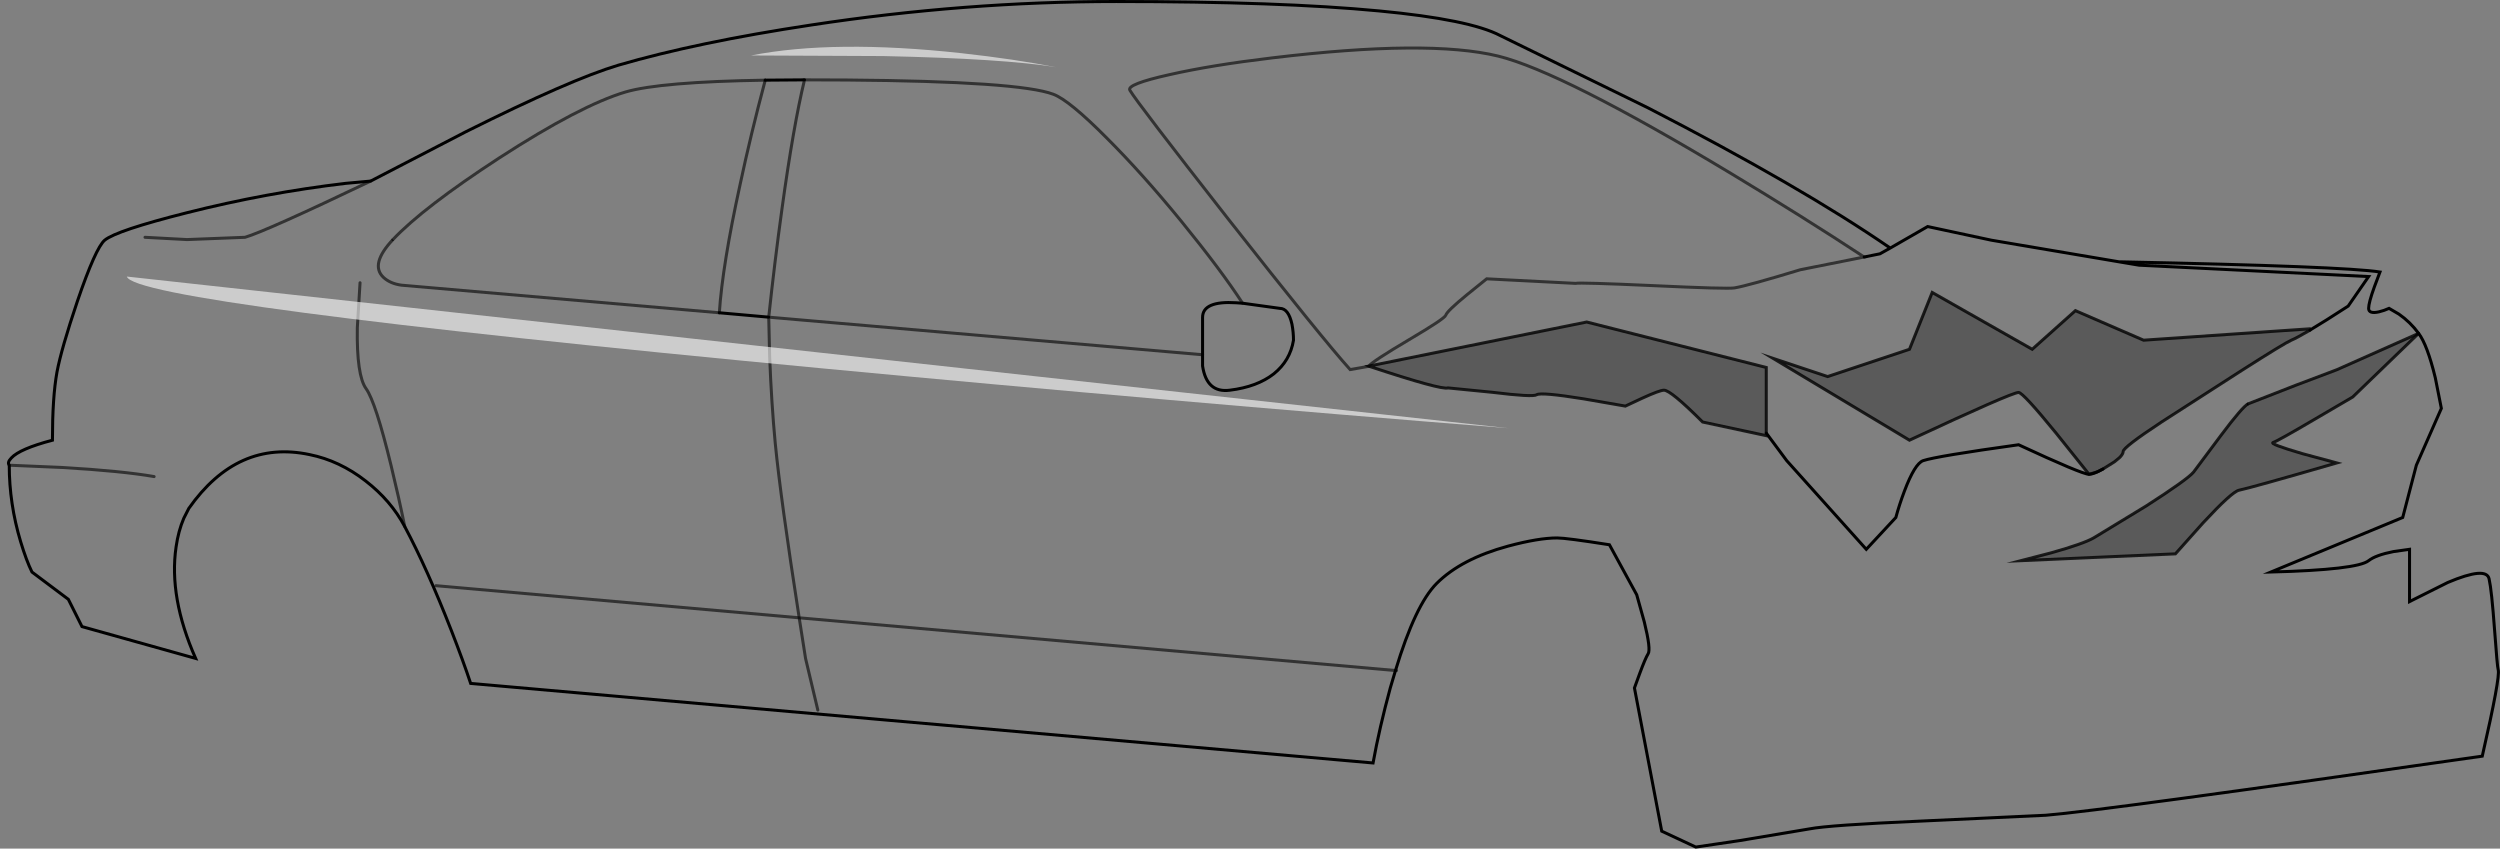 <?xml version="1.0" encoding="UTF-8" standalone="no"?>
<svg xmlns:xlink="http://www.w3.org/1999/xlink" height="280.0px" width="824.9px" xmlns="http://www.w3.org/2000/svg">
  <rect width="100%" height="100%" fill="#808080" stroke="none"/>
  <g transform="matrix(1.0, 0.0, 0.0, 1.0, 413.6, 140.0)">
    <path d="M-291.3 -80.25 L-259.95 -96.5 Q-225.45 -113.75 -209.55 -118.5 -183.65 -126.05 -145.95 -131.75 -95.15 -139.5 -45.3 -139.5 8.85 -139.5 41.4 -136.4 71.4 -133.55 81.45 -128.25 L130.2 -104.4 Q180.65 -78.45 210.1 -58.15 L206.7 -56.25 201.5 -55.2 206.7 -56.25 210.1 -58.15 222.45 -65.25 243.45 -60.75 285.65 -53.6 286.3 -53.6 Q360.0 -52.1 371.7 -50.25 L369.85 -45.35 Q367.95 -40.1 367.95 -38.25 367.95 -36.35 371.35 -37.1 373.05 -37.5 374.7 -38.25 L377.95 -36.35 Q381.7 -33.75 384.45 -30.0 387.3 -26.25 389.95 -15.35 L391.95 -5.25 383.7 13.5 379.2 30.75 335.7 48.75 Q364.2 48.0 367.95 45.0 370.3 43.15 376.15 42.0 L381.45 41.25 381.45 58.5 394.05 52.2 Q406.8 46.8 407.7 51.0 408.55 54.75 409.5 67.75 410.4 80.1 410.7 81.0 411.45 83.25 405.45 109.5 280.2 127.5 261.45 129.0 L219.7 130.95 Q189.9 132.25 183.45 133.5 L160.5 137.35 145.95 139.5 134.7 134.25 125.7 87.0 127.45 82.2 Q129.3 77.2 130.2 75.75 131.2 74.35 128.95 65.2 L126.45 56.25 117.45 39.75 Q103.2 37.5 100.2 37.5 94.05 37.5 84.0 40.2 68.55 44.4 60.45 52.5 53.4 59.55 46.85 81.25 L-149.9 63.85 46.85 81.25 45.15 86.95 Q41.55 100.15 39.45 111.75 L-258.3 85.5 Q-260.7 78.25 -264.65 68.1 -272.55 47.85 -280.05 33.75 -284.6 25.15 -292.95 18.7 -301.55 12.0 -311.45 10.0 -335.25 4.95 -351.3 27.75 L-352.95 31.0 Q-354.75 35.2 -355.5 40.45 -357.95 57.1 -349.05 77.25 L-386.55 66.75 -391.05 57.75 -403.05 48.75 Q-404.9 45.0 -406.8 38.7 -410.55 26.2 -410.55 13.5 -411.3 12.6 -409.85 11.1 -407.1 8.1 -396.3 5.25 -396.3 -9.0 -394.8 -17.25 -393.35 -24.95 -388.05 -40.65 -382.05 -58.2 -379.05 -60.75 -375.15 -63.95 -351.95 -69.8 -325.85 -76.4 -299.55 -79.5 L-291.3 -80.25 Q-325.8 -63.75 -332.75 -61.7 L-351.9 -60.95 -365.75 -61.7 -351.9 -60.95 -332.75 -61.7 Q-325.8 -63.75 -291.3 -80.25 M201.5 -55.2 Q181.0 -68.65 157.5 -82.8 101.8 -116.3 80.7 -121.5 57.7 -127.1 6.15 -120.9 -13.95 -118.5 -27.8 -115.35 -41.9 -112.2 -40.8 -110.25 -38.45 -106.2 -8.3 -67.7 22.75 -28.2 31.9 -18.05 L38.15 -19.15 Q61.95 -11.25 64.2 -12.0 L78.85 -10.55 Q92.2 -8.9 93.45 -9.75 94.9 -10.65 108.9 -8.4 L122.7 -6.0 128.25 -8.6 Q134.05 -11.25 135.45 -11.25 137.7 -11.25 148.2 -0.75 L169.2 3.75 169.2 2.9 169.2 -18.75 109.95 -33.75 38.05 -19.2 Q39.15 -20.7 51.3 -27.9 63.1 -34.85 63.45 -36.0 63.9 -37.4 70.5 -42.8 L76.95 -48.0 106.2 -46.5 Q107.7 -46.85 131.95 -45.75 156.4 -44.6 158.7 -45.0 163.2 -45.75 180.45 -51.0 L201.5 -55.2 M-3.6 -39.95 L8.7 -38.25 Q11.55 -38.25 12.7 -33.0 13.2 -30.35 13.2 -27.75 12.1 -21.0 6.7 -16.65 1.2 -12.35 -7.8 -11.25 -15.45 -10.25 -16.8 -19.25 L-16.8 -22.95 -16.8 -19.25 Q-15.45 -10.25 -7.8 -11.25 1.2 -12.35 6.7 -16.65 12.1 -21.0 13.2 -27.75 13.2 -30.35 12.7 -33.0 11.55 -38.25 8.7 -38.25 L-3.6 -39.95 Q-10.55 -50.7 -23.9 -67.1 -36.6 -82.65 -48.35 -94.4 -60.8 -106.95 -66.05 -108.9 -77.25 -113.15 -134.15 -113.6 L-148.15 -113.65 Q-151.8 -98.5 -155.55 -71.3 -158.0 -53.6 -159.95 -35.35 L-16.8 -22.95 -16.8 -35.25 Q-16.8 -40.8 -5.7 -40.1 L-3.6 -39.95 M-149.9 63.85 Q-156.05 24.3 -157.8 6.25 -159.05 -6.9 -159.65 -22.4 L-159.95 -35.35 -159.65 -22.4 Q-159.05 -6.9 -157.8 6.25 -156.05 24.3 -149.9 63.85 L-147.8 77.25 -143.75 94.3 -147.8 77.25 -149.9 63.85 -269.75 53.25 -149.9 63.85 M275.7 16.5 Q273.45 16.5 252.45 6.75 225.45 10.5 220.95 12.0 218.2 13.0 214.8 22.0 213.1 26.5 211.95 30.75 L202.2 41.25 175.95 12.0 169.2 2.9 175.95 12.0 202.2 41.25 211.95 30.75 Q213.1 26.5 214.8 22.0 218.2 13.0 220.95 12.0 225.45 10.5 252.45 6.75 273.45 16.5 275.7 16.5 277.2 16.5 280.3 14.75 277.2 16.5 275.7 16.5 L278.4 15.7 280.3 14.75 284.05 12.4 285.65 11.1 286.05 10.7 Q286.95 9.7 286.95 9.0 286.95 7.6 299.7 -0.8 L312.45 -9.0 326.05 -17.75 Q340.15 -26.75 342.45 -27.75 344.15 -28.45 348.15 -30.8 L348.55 -31.05 348.45 -31.5 293.7 -27.75 271.2 -37.5 256.95 -24.75 223.95 -43.5 216.45 -24.75 189.45 -15.75 171.45 -21.75 216.45 5.25 Q250.2 -10.5 252.45 -10.5 253.9 -10.5 264.9 3.0 L275.7 16.5 M285.65 -53.6 L292.2 -52.5 367.95 -48.75 361.2 -39.0 Q353.35 -33.9 348.55 -31.05 353.35 -33.9 361.2 -39.0 L367.95 -48.75 292.2 -52.5 285.65 -53.6 M328.2 -6.75 Q326.35 -5.85 319.2 3.7 L310.2 15.75 Q308.25 18.15 294.55 26.95 L277.2 37.5 Q273.9 39.4 263.25 42.4 L253.2 45.0 304.2 42.75 313.3 32.55 Q322.9 22.2 325.2 21.75 328.95 21.0 357.45 12.75 L346.15 9.7 Q335.05 6.45 336.45 6.0 337.9 5.55 350.4 -1.8 L362.7 -9.0 384.45 -30.0 357.45 -18.0 343.95 -12.9 328.2 -6.75 M-294.8 -46.7 L-295.7 -31.85 Q-295.95 -16.1 -292.8 -11.75 -289.65 -7.35 -284.55 13.65 -282.0 24.15 -280.05 33.75 -282.0 24.15 -284.55 13.65 -289.65 -7.35 -292.8 -11.75 -295.95 -16.1 -295.7 -31.85 L-294.8 -46.7 M-283.95 -60.95 Q-291.6 -52.8 -287.1 -48.5 -284.85 -46.4 -281.1 -45.9 L-176.25 -36.8 Q-175.2 -52.6 -169.4 -79.1 -165.9 -95.55 -161.1 -113.55 -195.8 -113.0 -207.2 -109.65 -222.15 -105.2 -248.85 -87.9 -273.95 -71.55 -283.95 -60.95 M-161.1 -113.55 L-148.15 -113.65 -161.1 -113.55 M-176.25 -36.8 L-159.95 -35.35 -176.25 -36.8 M-362.75 17.25 Q-373.4 15.4 -393.05 14.25 L-410.55 13.5 -393.05 14.25 Q-373.4 15.4 -362.75 17.25" fill="#ffffff" fill-opacity="0.0" fill-rule="evenodd" stroke="none"/>
    <path d="M38.15 -19.15 L38.05 -19.2 109.95 -33.75 169.2 -18.75 169.2 2.9 169.2 3.75 148.2 -0.75 Q137.7 -11.25 135.45 -11.25 134.05 -11.25 128.25 -8.6 L122.7 -6.0 108.9 -8.4 Q94.9 -10.65 93.45 -9.75 92.2 -8.9 78.85 -10.55 L64.2 -12.0 Q61.95 -11.25 38.15 -19.15 M275.7 16.5 L264.9 3.0 Q253.9 -10.5 252.45 -10.5 250.2 -10.5 216.45 5.25 L171.45 -21.75 189.45 -15.75 216.45 -24.75 223.95 -43.5 256.95 -24.75 271.2 -37.5 293.7 -27.75 348.45 -31.5 348.55 -31.05 348.15 -30.8 Q344.15 -28.45 342.45 -27.75 340.15 -26.75 326.05 -17.75 L312.45 -9.0 299.7 -0.8 Q286.95 7.6 286.95 9.0 286.95 9.7 286.05 10.7 L285.65 11.1 284.05 12.4 280.3 14.75 278.4 15.7 275.7 16.5 M384.45 -30.0 L362.7 -9.0 350.4 -1.8 Q337.9 5.55 336.45 6.0 335.05 6.45 346.15 9.7 L357.45 12.75 Q328.95 21.0 325.2 21.75 322.9 22.2 313.3 32.55 L304.2 42.75 253.2 45.0 263.25 42.4 Q273.9 39.4 277.2 37.5 L294.55 26.95 Q308.25 18.15 310.2 15.75 L319.2 3.7 Q326.35 -5.85 328.2 -6.75 L343.95 -12.9 357.45 -18.0 384.45 -30.0" fill="#000000" fill-opacity="0.298" fill-rule="evenodd" stroke="none"/>
    <path d="M210.1 -58.15 Q180.65 -78.45 130.2 -104.4 L81.45 -128.25 Q71.4 -133.55 41.4 -136.4 8.85 -139.5 -45.3 -139.5 -95.15 -139.5 -145.95 -131.75 -183.65 -126.05 -209.55 -118.5 -225.45 -113.75 -259.95 -96.5 L-291.3 -80.25 -299.55 -79.5 Q-325.85 -76.4 -351.95 -69.8 -375.15 -63.95 -379.05 -60.75 -382.05 -58.2 -388.05 -40.65 -393.35 -24.95 -394.8 -17.25 -396.3 -9.0 -396.3 5.25 -407.1 8.1 -409.85 11.1 -411.3 12.6 -410.55 13.5 -410.55 26.2 -406.8 38.7 -404.9 45.0 -403.05 48.75 L-391.05 57.75 -386.55 66.75 -349.05 77.25 Q-357.95 57.1 -355.5 40.45 -354.75 35.2 -352.95 31.0 L-351.3 27.75 Q-335.25 4.95 -311.45 10.0 -301.55 12.0 -292.95 18.7 -284.6 25.15 -280.05 33.75 -272.55 47.85 -264.65 68.1 -260.7 78.25 -258.3 85.5 L39.45 111.75 Q41.55 100.15 45.15 86.95 L46.85 81.25 Q53.4 59.55 60.45 52.5 68.55 44.4 84.0 40.2 94.05 37.5 100.2 37.5 103.2 37.5 117.45 39.75 L126.45 56.25 128.95 65.2 Q131.2 74.35 130.2 75.75 129.3 77.2 127.45 82.2 L125.7 87.0 134.7 134.25 145.95 139.5 160.5 137.35 183.45 133.5 Q189.9 132.25 219.7 130.95 L261.45 129.0 Q280.2 127.5 405.45 109.5 411.45 83.25 410.7 81.0 410.4 80.1 409.5 67.75 408.55 54.75 407.7 51.0 406.8 46.8 394.05 52.2 L381.45 58.5 381.45 41.25 376.15 42.0 Q370.3 43.15 367.95 45.0 364.2 48.0 335.7 48.75 L379.2 30.75 383.7 13.5 391.95 -5.25 389.95 -15.35 Q387.3 -26.25 384.45 -30.0 381.7 -33.75 377.95 -36.35 L374.7 -38.25 Q373.05 -37.5 371.35 -37.1 367.95 -36.35 367.95 -38.25 367.95 -40.1 369.85 -45.35 L371.7 -50.25 Q360.0 -52.1 286.3 -53.6 L285.65 -53.6 243.45 -60.75 222.45 -65.25 210.1 -58.15 206.7 -56.25 201.5 -55.2 M-16.8 -22.95 L-16.8 -19.25 Q-15.45 -10.25 -7.8 -11.25 1.2 -12.35 6.7 -16.65 12.1 -21.0 13.2 -27.75 13.2 -30.35 12.7 -33.0 11.55 -38.25 8.7 -38.25 L-3.6 -39.95 -5.7 -40.1 Q-16.8 -40.8 -16.8 -35.25 L-16.8 -22.95 M169.2 2.9 L175.95 12.0 202.2 41.25 211.95 30.75 Q213.1 26.5 214.8 22.0 218.2 13.0 220.95 12.0 225.45 10.5 252.45 6.75 273.45 16.5 275.7 16.5 277.2 16.5 280.3 14.75 M348.55 -31.05 Q353.35 -33.9 361.2 -39.0 L367.95 -48.75 292.2 -52.5 285.65 -53.6 M-148.15 -113.65 L-161.1 -113.55 M-159.95 -35.35 L-176.25 -36.8" fill="none" stroke="#000000" stroke-linecap="round" stroke-linejoin="miter-clip" stroke-miterlimit="10.0" stroke-width="1.0"/>
    <path d="M-291.3 -80.25 Q-325.8 -63.75 -332.75 -61.7 L-351.9 -60.95 -365.75 -61.7 M46.85 81.25 L47.2 81.25 M-280.05 33.75 Q-282.0 24.15 -284.55 13.65 -289.65 -7.35 -292.8 -11.75 -295.95 -16.1 -295.7 -31.85 L-294.8 -46.7 M-161.1 -113.55 Q-195.8 -113.0 -207.2 -109.65 -222.15 -105.2 -248.85 -87.9 -273.95 -71.55 -283.95 -60.95 M-149.9 63.85 L-147.8 77.25 -143.75 94.3 M-149.9 63.85 L-269.75 53.25 M-410.55 13.5 L-393.05 14.25 Q-373.4 15.4 -362.75 17.25" fill="none" stroke="#000000" stroke-linecap="round" stroke-linejoin="miter-clip" stroke-miterlimit="10.0" stroke-opacity="0.6" stroke-width="1.0"/>
    <path d="M38.15 -19.15 L31.9 -18.05 Q22.75 -28.2 -8.3 -67.7 -38.45 -106.2 -40.8 -110.25 -41.9 -112.2 -27.8 -115.35 -13.95 -118.5 6.15 -120.9 57.7 -127.1 80.7 -121.5 101.8 -116.3 157.5 -82.8 181.0 -68.65 201.5 -55.2 L180.45 -51.0 Q163.2 -45.75 158.7 -45.0 156.4 -44.6 131.95 -45.75 107.7 -46.85 106.2 -46.5 L76.95 -48.0 70.5 -42.8 Q63.9 -37.4 63.45 -36.0 63.1 -34.85 51.3 -27.9 39.15 -20.7 38.05 -19.2 M-16.8 -22.95 L-159.95 -35.35 -159.65 -22.4 Q-159.05 -6.9 -157.8 6.25 -156.05 24.3 -149.9 63.85 L46.85 81.25 M-176.25 -36.8 Q-175.2 -52.6 -169.4 -79.1 -165.9 -95.55 -161.1 -113.55 M-3.6 -39.95 Q-10.55 -50.7 -23.9 -67.1 -36.6 -82.65 -48.35 -94.4 -60.8 -106.95 -66.05 -108.9 -77.25 -113.15 -134.15 -113.6 L-148.15 -113.65 Q-151.8 -98.5 -155.55 -71.3 -158.0 -53.6 -159.95 -35.35" fill="none" stroke="#000000" stroke-linecap="round" stroke-linejoin="miter-clip" stroke-miterlimit="10.0" stroke-opacity="0.6" stroke-width="1.0"/>
    <path d="M38.15 -19.15 L38.05 -19.2 109.95 -33.75 169.2 -18.75 169.2 2.9 169.2 3.75 148.2 -0.75 Q137.7 -11.25 135.45 -11.25 134.05 -11.25 128.25 -8.6 L122.7 -6.0 108.9 -8.4 Q94.9 -10.65 93.45 -9.75 92.2 -8.9 78.85 -10.55 L64.2 -12.0 Q61.95 -11.25 38.15 -19.15 M275.7 16.5 L264.9 3.0 Q253.9 -10.5 252.45 -10.5 250.2 -10.5 216.45 5.25 L171.45 -21.75 189.45 -15.75 216.45 -24.75 223.95 -43.5 256.95 -24.75 271.2 -37.5 293.7 -27.75 348.45 -31.5 348.55 -31.05 348.15 -30.8 Q344.15 -28.45 342.45 -27.75 340.15 -26.75 326.05 -17.75 L312.45 -9.0 299.7 -0.8 Q286.95 7.6 286.95 9.0 286.95 9.7 286.05 10.7 L285.65 11.1 284.05 12.4 280.3 14.75 278.4 15.7 275.7 16.5" fill="none" stroke="#000000" stroke-linecap="round" stroke-linejoin="miter-clip" stroke-miterlimit="10.0" stroke-opacity="0.8" stroke-width="1.0"/>
    <path d="M328.2 -6.75 Q326.35 -5.85 319.2 3.7 L310.2 15.75 Q308.25 18.15 294.55 26.95 L277.2 37.5 Q273.9 39.4 263.25 42.4 L253.2 45.0 304.2 42.75 313.3 32.55 Q322.9 22.2 325.2 21.75 328.95 21.0 357.45 12.75 L346.15 9.7 Q335.05 6.45 336.45 6.0 337.9 5.55 350.4 -1.8 L362.7 -9.0 384.45 -30.0" fill="none" stroke="#000000" stroke-linecap="butt" stroke-linejoin="miter-clip" stroke-miterlimit="10.0" stroke-opacity="0.8" stroke-width="1.0"/>
    <path d="M384.45 -30.0 L357.45 -18.0 343.95 -12.9 328.2 -6.75" fill="none" stroke="#000000" stroke-linecap="round" stroke-linejoin="miter-clip" stroke-miterlimit="10.0" stroke-opacity="0.8" stroke-width="1.0"/>
    <path d="M-283.95 -60.95 Q-291.6 -52.8 -287.1 -48.5 -284.85 -46.4 -281.1 -45.9 L-176.25 -36.8" fill="none" stroke="#000000" stroke-linecap="butt" stroke-linejoin="miter-clip" stroke-miterlimit="10.0" stroke-opacity="0.6" stroke-width="1.0"/>
    <path d="M-65.0 -117.8 Q-82.25 -120.65 -122.15 -121.5 L-165.8 -121.7 Q-138.45 -127.05 -96.35 -122.45 -78.75 -120.5 -65.0 -117.8 M-371.75 -48.75 L84.25 1.3 Q-28.8 -7.7 -142.25 -18.45 -369.3 -39.95 -371.75 -48.75" fill="#ffffff" fill-opacity="0.6" fill-rule="evenodd" stroke="none"/>
  </g>
</svg>
